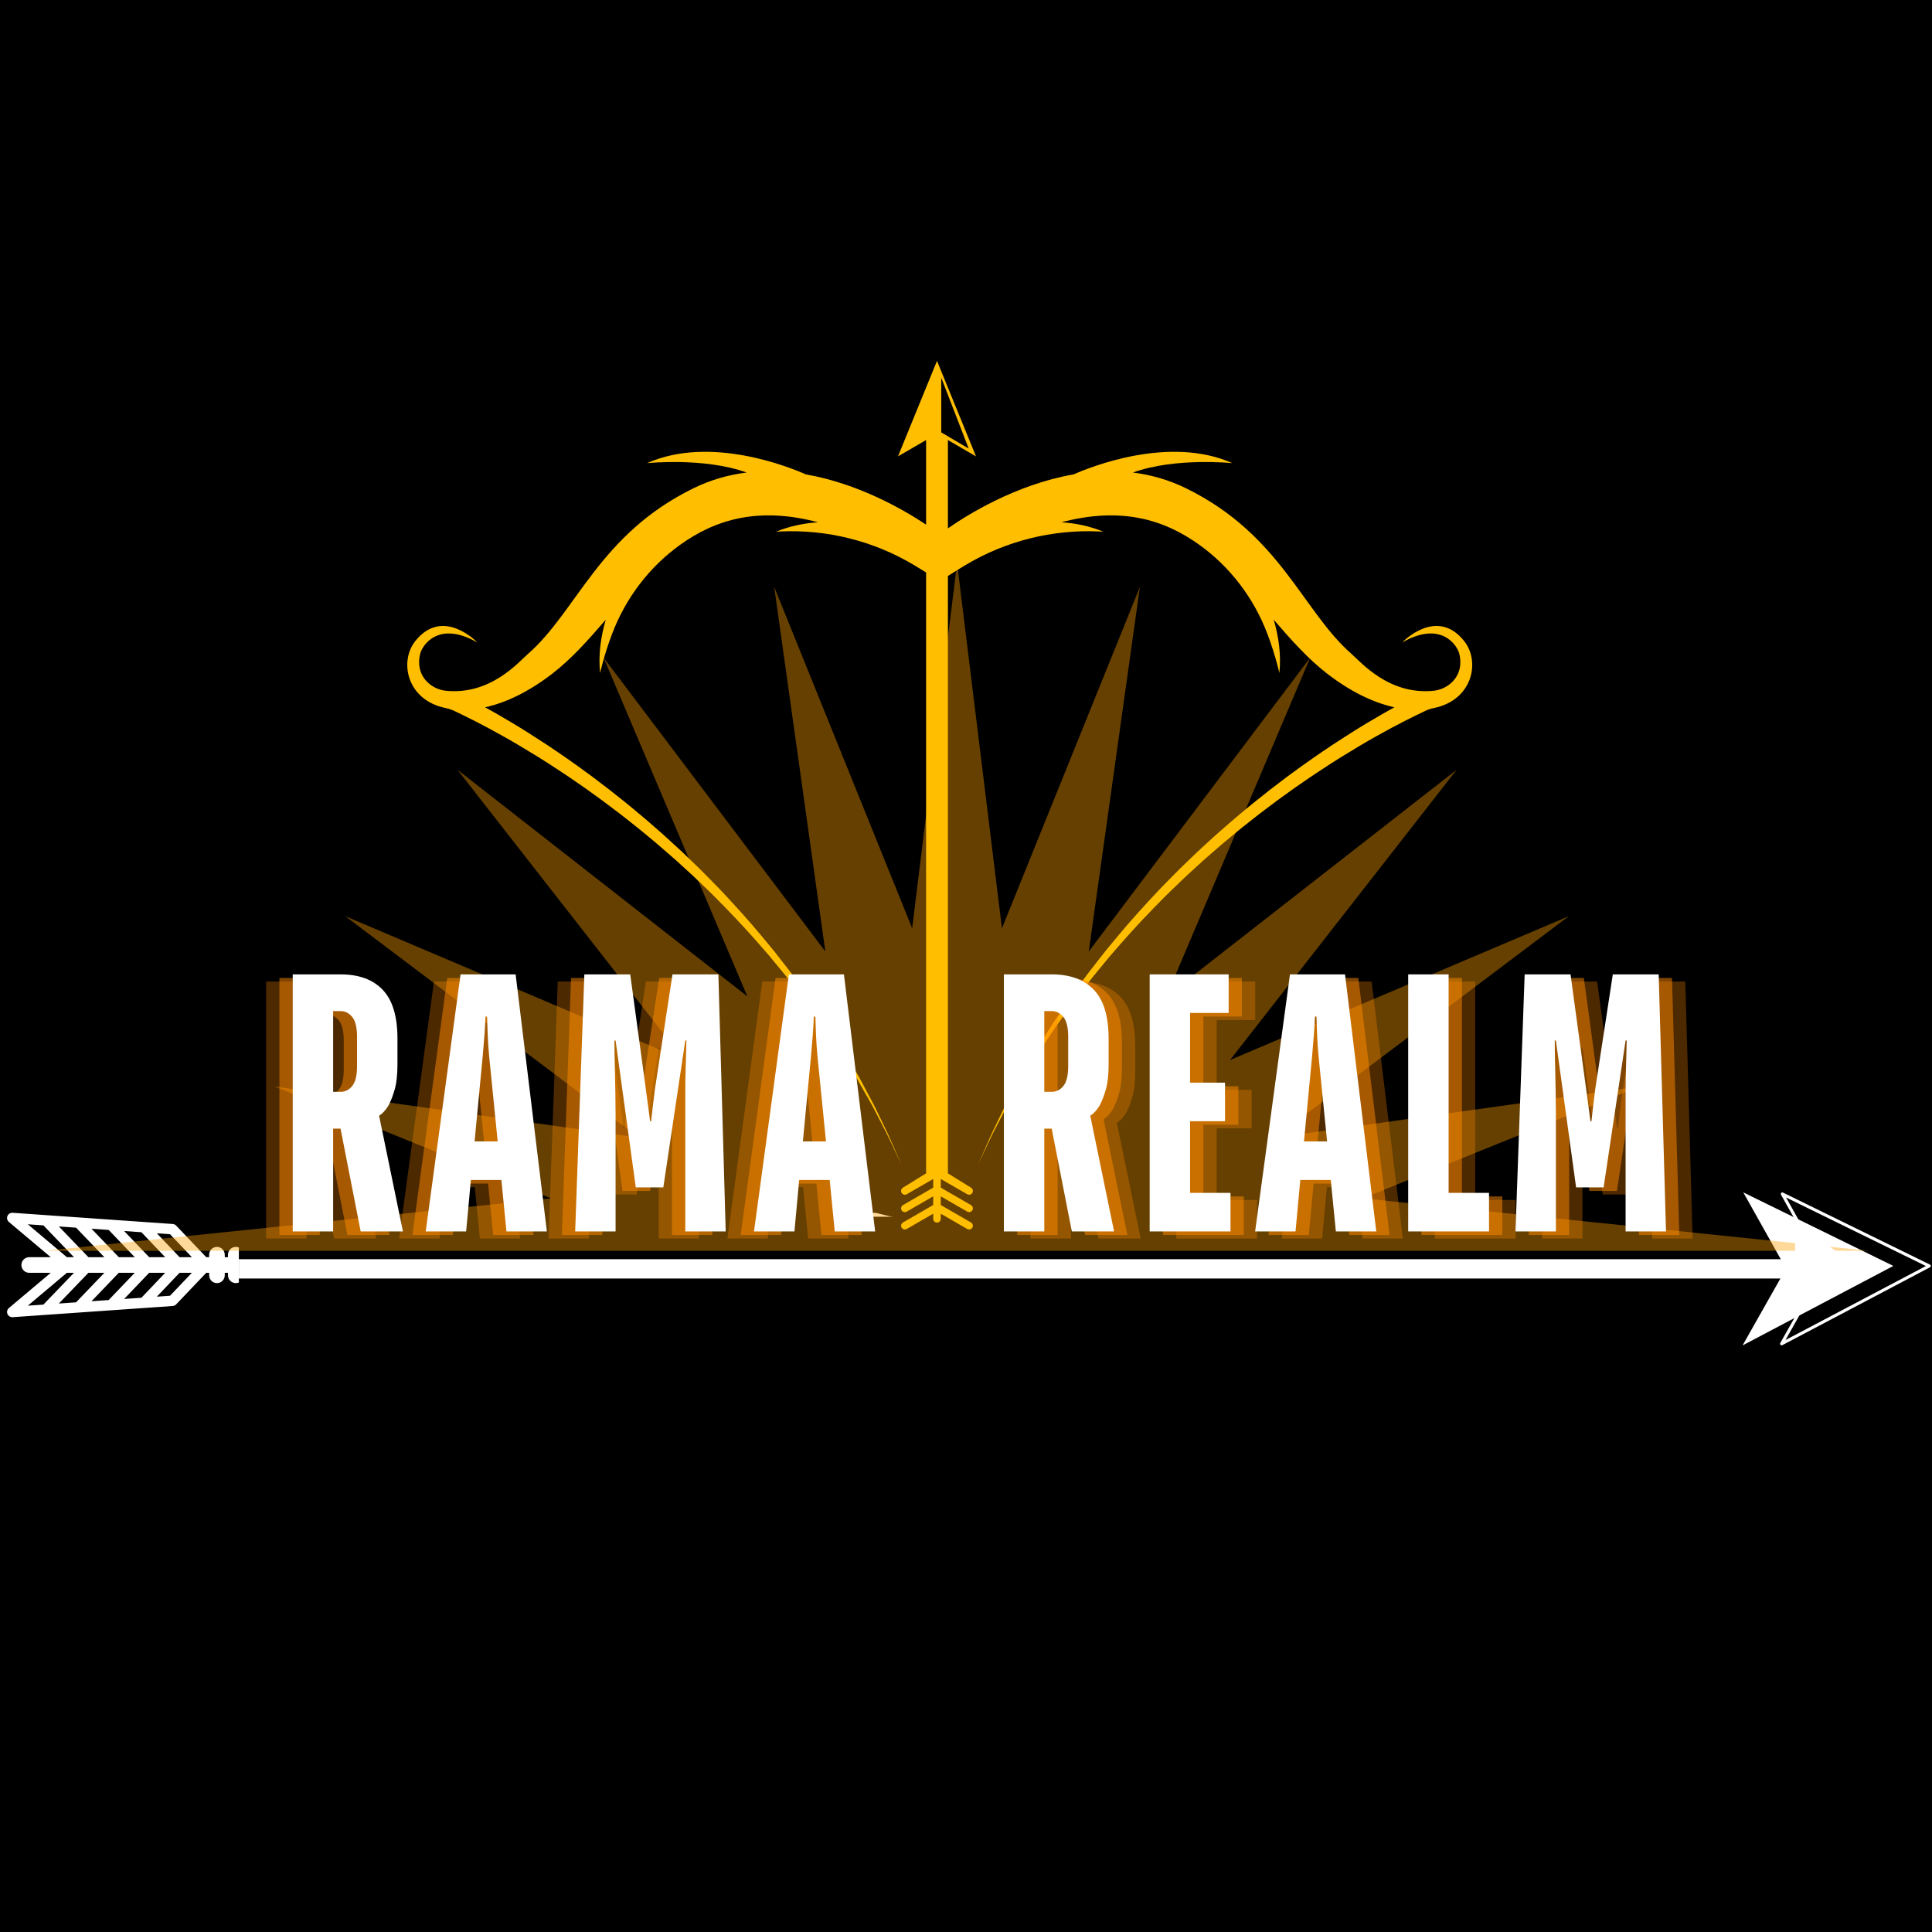 <svg xmlns="http://www.w3.org/2000/svg" xmlns:xlink="http://www.w3.org/1999/xlink" width="500" zoomAndPan="magnify" viewBox="0 0 375 375" height="500" preserveAspectRatio="xMidYMid meet" version="1.0"><defs><filter x="0%" y="0%" width="100%" height="100%" id="9b84a791b4"><feColorMatrix values="0 0 0 0 1 0 0 0 0 1 0 0 0 0 1 0 0 0 1 0" color-interpolation-filters="sRGB"/></filter><g/><clipPath id="0c6505f62a"><path d="M 1 235.375 L 209 235.375 L 209 255.625 L 1 255.625 Z M 1 235.375 " clip-rule="nonzero"/></clipPath><clipPath id="45f90b02b3"><path d="M 46.363 236.172 L 214.902 236.172 L 214.902 256.473 L 46.363 256.473 Z M 46.363 236.172 " clip-rule="nonzero"/></clipPath><clipPath id="b14e1f01cd"><path d="M 338.176 231.426 L 368 231.426 L 368 261.426 L 338.176 261.426 Z M 338.176 231.426 " clip-rule="nonzero"/></clipPath><clipPath id="2a4a07fd91"><path d="M 345 231.426 L 374.926 231.426 L 374.926 261.426 L 345 261.426 Z M 345 231.426 " clip-rule="nonzero"/></clipPath><mask id="c7bae9c6c5"><g filter="url(#9b84a791b4)"><rect x="-37.5" width="450" fill="#000000" y="-37.5" height="450" fill-opacity="0.4"/></g></mask><clipPath id="9489810865"><path d="M 1 0.277 L 358.652 0.277 L 358.652 133.777 L 1 133.777 Z M 1 0.277 " clip-rule="nonzero"/></clipPath><clipPath id="42773ca62a"><rect x="0" width="359" y="0" height="135"/></clipPath><clipPath id="a6db141edd"><path d="M 79.051 70.047 L 285.754 70.047 L 285.754 238.645 L 79.051 238.645 Z M 79.051 70.047 " clip-rule="nonzero"/></clipPath></defs><rect x="-37.5" width="450" fill="#ffffff" y="-37.5" height="450" fill-opacity="1"/><rect x="-37.5" width="450" fill="#000000" y="-37.5" height="450" fill-opacity="1"/><g clip-path="url(#0c6505f62a)"><path fill="#ffffff" d="M 208.496 245.438 C 208.496 245.43 208.496 245.422 208.496 245.414 C 208.492 245.395 208.488 245.379 208.484 245.359 C 208.477 245.324 208.473 245.289 208.461 245.254 C 208.453 245.227 208.445 245.203 208.434 245.18 C 208.422 245.148 208.41 245.117 208.395 245.086 C 208.383 245.062 208.371 245.039 208.355 245.016 C 208.336 244.988 208.32 244.957 208.301 244.934 C 208.285 244.91 208.266 244.891 208.25 244.871 C 208.227 244.848 208.207 244.82 208.184 244.797 C 208.164 244.781 208.141 244.762 208.121 244.746 C 208.094 244.727 208.07 244.707 208.039 244.688 C 208.016 244.672 207.992 244.66 207.969 244.645 C 207.941 244.629 207.91 244.617 207.883 244.605 C 207.852 244.59 207.824 244.582 207.797 244.574 C 207.773 244.566 207.754 244.559 207.73 244.551 L 170.031 235.426 C 170.027 235.426 170.023 235.426 170.023 235.426 C 170.012 235.426 170.004 235.426 169.992 235.422 C 169.941 235.41 169.891 235.402 169.836 235.402 C 169.816 235.402 169.797 235.402 169.777 235.402 C 169.734 235.402 169.695 235.406 169.652 235.41 C 169.633 235.414 169.609 235.418 169.59 235.422 C 169.551 235.43 169.512 235.441 169.473 235.453 C 169.453 235.461 169.434 235.469 169.414 235.477 C 169.375 235.492 169.34 235.512 169.301 235.531 C 169.285 235.539 169.266 235.551 169.25 235.559 C 169.215 235.582 169.176 235.609 169.145 235.641 C 169.129 235.648 169.117 235.66 169.102 235.672 C 169.059 235.715 169.02 235.758 168.98 235.809 C 168.973 235.824 168.965 235.836 168.953 235.852 C 168.934 235.887 168.91 235.918 168.891 235.953 C 168.891 235.961 168.887 235.965 168.887 235.973 C 168.883 235.977 168.875 235.984 168.875 235.988 C 168.867 236.008 168.863 236.023 168.855 236.043 C 168.84 236.078 168.828 236.117 168.82 236.152 C 168.812 236.176 168.809 236.199 168.805 236.223 C 168.797 236.262 168.789 236.301 168.789 236.34 C 168.785 236.363 168.785 236.387 168.785 236.406 C 168.785 236.449 168.789 236.492 168.793 236.535 C 168.797 236.555 168.797 236.57 168.801 236.586 C 168.809 236.645 168.824 236.703 168.844 236.758 C 168.844 236.758 168.848 236.762 168.848 236.762 C 168.867 236.82 168.895 236.879 168.93 236.934 C 168.934 236.941 168.941 236.949 168.945 236.957 C 168.973 237 169.004 237.039 169.035 237.078 C 169.051 237.094 169.066 237.109 169.082 237.125 C 169.102 237.145 169.121 237.164 169.141 237.184 L 177.262 244.02 L 47.281 244.02 L 47.281 243.535 C 47.281 242.699 46.605 242.02 45.766 242.02 C 44.93 242.02 44.254 242.699 44.254 243.535 L 44.254 244.02 L 43.625 244.02 L 43.625 243.535 C 43.625 242.699 42.945 242.02 42.109 242.02 C 41.273 242.02 40.594 242.699 40.594 243.535 L 40.594 244.02 L 40.035 244.02 L 34.191 237.887 C 34.02 237.707 33.777 237.594 33.531 237.578 L 2.449 235.402 C 2.016 235.371 1.609 235.625 1.445 236.031 C 1.281 236.434 1.395 236.902 1.73 237.184 L 9.852 244.02 L 5.668 244.02 C 4.832 244.02 4.152 244.699 4.152 245.535 C 4.152 246.371 4.832 247.051 5.668 247.051 L 9.852 247.051 L 1.73 253.887 C 1.395 254.168 1.281 254.633 1.445 255.039 C 1.598 255.418 1.973 255.668 2.379 255.668 C 2.402 255.668 2.426 255.668 2.449 255.664 L 33.531 253.492 C 33.781 253.473 34.02 253.363 34.191 253.18 L 40.035 247.047 L 40.598 247.047 L 40.598 247.535 C 40.598 248.371 41.273 249.051 42.109 249.051 C 42.949 249.051 43.625 248.371 43.625 247.535 L 43.625 247.047 L 44.254 247.047 L 44.254 247.535 C 44.254 248.371 44.934 249.051 45.77 249.051 C 46.605 249.051 47.281 248.371 47.281 247.535 L 47.281 247.047 L 177.262 247.047 L 169.141 253.887 C 169.121 253.902 169.105 253.922 169.086 253.941 C 169.07 253.957 169.051 253.973 169.035 253.992 C 169.004 254.031 168.977 254.07 168.949 254.109 C 168.941 254.117 168.934 254.129 168.93 254.137 C 168.895 254.191 168.867 254.246 168.848 254.305 C 168.848 254.309 168.848 254.309 168.844 254.309 C 168.824 254.367 168.809 254.422 168.801 254.48 C 168.797 254.496 168.797 254.516 168.793 254.531 C 168.789 254.574 168.785 254.617 168.785 254.66 C 168.785 254.684 168.785 254.703 168.789 254.727 C 168.793 254.766 168.797 254.805 168.805 254.844 C 168.809 254.867 168.812 254.891 168.82 254.914 C 168.828 254.953 168.844 254.992 168.855 255.027 C 168.863 255.043 168.867 255.062 168.875 255.078 C 168.879 255.086 168.883 255.094 168.887 255.098 C 168.891 255.105 168.891 255.109 168.891 255.113 C 168.902 255.129 168.91 255.145 168.918 255.16 C 168.934 255.18 168.945 255.203 168.957 255.223 C 168.973 255.246 168.988 255.266 169.004 255.285 C 169.02 255.301 169.031 255.32 169.043 255.336 C 169.066 255.355 169.09 255.379 169.109 255.398 C 169.121 255.41 169.133 255.422 169.145 255.43 C 169.172 255.457 169.203 255.477 169.234 255.496 C 169.242 255.504 169.25 255.508 169.258 255.512 C 169.297 255.535 169.336 255.559 169.375 255.578 C 169.379 255.578 169.379 255.578 169.379 255.578 C 169.508 255.637 169.648 255.668 169.793 255.668 C 169.801 255.668 169.812 255.664 169.82 255.664 C 169.887 255.66 169.953 255.656 170.016 255.641 C 170.02 255.641 170.023 255.641 170.031 255.637 L 207.73 246.512 C 207.75 246.508 207.762 246.504 207.777 246.496 C 207.816 246.484 207.852 246.477 207.887 246.461 C 207.91 246.449 207.934 246.438 207.957 246.426 C 207.988 246.41 208.016 246.395 208.043 246.375 C 208.07 246.359 208.094 246.344 208.117 246.324 C 208.141 246.305 208.164 246.285 208.184 246.266 C 208.207 246.246 208.227 246.223 208.246 246.199 C 208.266 246.176 208.285 246.156 208.301 246.133 C 208.32 246.105 208.34 246.082 208.355 246.055 C 208.371 246.031 208.383 246.004 208.398 245.98 C 208.41 245.949 208.422 245.918 208.434 245.887 C 208.445 245.863 208.453 245.84 208.461 245.812 C 208.473 245.777 208.477 245.742 208.484 245.707 C 208.488 245.688 208.492 245.672 208.496 245.652 C 208.496 245.645 208.496 245.637 208.496 245.629 C 208.5 245.598 208.5 245.566 208.5 245.531 C 208.5 245.5 208.5 245.469 208.496 245.438 Z M 27.473 251.891 L 24.094 252.129 L 28.957 247.047 L 32.066 247.047 L 27.551 251.789 C 27.523 251.82 27.496 251.855 27.473 251.891 Z M 17.758 252.57 L 23.059 247.047 L 26.16 247.047 L 21.094 252.336 Z M 11.426 253.012 L 17.164 247.047 L 20.262 247.047 L 14.762 252.781 Z M 14.758 238.289 L 20.262 244.02 L 17.164 244.02 L 11.426 238.055 Z M 21.098 238.73 L 26.16 244.02 L 23.062 244.02 L 17.758 238.496 Z M 27.551 239.281 L 32.066 244.02 L 28.957 244.02 L 24.094 238.941 L 27.473 239.176 C 27.496 239.211 27.52 239.246 27.551 239.281 Z M 37.246 244.02 L 34.855 244.02 L 30.441 239.383 L 33 239.562 Z M 5.398 237.633 L 8.422 237.844 L 14.363 244.02 L 12.984 244.02 Z M 12.984 247.047 L 14.363 247.047 L 8.422 253.223 L 5.402 253.434 Z M 33 251.504 L 30.441 251.684 L 34.855 247.047 L 37.246 247.047 Z M 196.945 247.047 L 179.738 251.211 L 188.828 247.047 Z M 188.832 244.02 L 179.738 239.855 L 196.945 244.02 Z M 176.121 240.418 L 183.98 244.02 L 180.398 244.02 Z M 183.98 247.047 L 176.121 250.648 L 180.398 247.047 Z M 183.98 247.047 " fill-opacity="1" fill-rule="nonzero"/></g><g clip-path="url(#45f90b02b3)"><path fill="#000000" d="M 46.363 236.172 L 214.891 236.172 L 214.891 256.473 L 46.363 256.473 Z M 46.363 236.172 " fill-opacity="1" fill-rule="nonzero"/></g><g clip-path="url(#b14e1f01cd)"><path fill="#ffffff" d="M 367.496 245.715 L 338.371 231.445 L 346.664 246.227 L 338.23 261.145 Z M 367.496 245.715 " fill-opacity="1" fill-rule="nonzero"/></g><g clip-path="url(#2a4a07fd91)"><path fill="#ffffff" d="M 345.812 261.125 C 345.734 261.125 345.656 261.094 345.598 261.035 C 345.508 260.938 345.488 260.801 345.547 260.68 L 353.711 246.215 L 345.695 231.898 C 345.625 231.781 345.648 231.641 345.734 231.543 C 345.824 231.445 345.961 231.426 346.082 231.484 L 374.598 245.457 C 374.695 245.508 374.766 245.605 374.766 245.715 C 374.766 245.82 374.703 245.93 374.605 245.98 L 345.953 261.094 C 345.914 261.113 345.863 261.125 345.812 261.125 Z M 346.672 232.43 L 354.312 246.066 C 354.363 246.156 354.363 246.266 354.312 246.355 L 346.562 260.098 L 373.816 245.734 Z M 346.672 232.43 " fill-opacity="1" fill-rule="nonzero"/></g><g mask="url(#c7bae9c6c5)"><g transform="matrix(1, 0, 0, 1, 6, 109)"><g clip-path="url(#42773ca62a)"><g clip-path="url(#9489810865)"><path fill="#ffa100" d="M 358.426 133.953 L 1.031 133.953 L 100.93 123.598 L 47.301 101.891 L 117.996 111.816 L 61.012 68.828 L 126.781 96.75 L 82.793 40.406 L 139.062 84.395 L 111.141 18.629 L 154.199 75.684 L 144.273 4.918 L 171.051 71.184 L 179.766 0.277 L 188.477 71.184 L 215.254 4.918 L 205.328 75.684 L 248.316 18.629 L 220.395 84.395 L 276.738 40.406 L 232.75 96.75 L 298.516 68.828 L 241.461 111.816 L 312.227 101.891 L 258.527 123.598 Z M 358.426 133.953 " fill-opacity="1" fill-rule="evenodd"/></g></g></g></g><g clip-path="url(#a6db141edd)"><path fill="#ffbf00" d="M 182.695 73.305 L 188.023 87.066 L 182.695 83.926 Z M 284.164 124.387 C 278.801 117.715 272.168 124.695 272.168 124.695 C 279.777 120.352 282.844 125.336 283.227 126.812 C 284.375 131.273 281.004 133.781 278.355 134.066 C 269.645 135.012 264.145 128.512 262.348 126.941 C 252.793 118.598 248.566 103.766 230.207 94.773 C 226.797 93.102 223.324 92.145 219.887 91.719 C 228.117 88.738 239.211 89.898 239.211 89.898 C 226.855 84.402 211.352 90.762 208.402 92.078 C 197.129 94.031 187.621 100.02 183.988 102.559 L 183.988 85.414 L 189.441 88.582 L 181.871 70.047 L 174.297 88.582 L 179.754 85.414 L 179.754 101.832 C 175.535 99.02 166.707 93.863 156.402 92.078 C 153.453 90.762 137.953 84.402 125.598 89.898 C 125.598 89.898 136.691 88.738 144.922 91.719 C 141.48 92.145 138.008 93.102 134.598 94.773 C 116.242 103.766 112.016 118.598 102.461 126.941 C 100.66 128.512 95.16 135.012 86.449 134.066 C 83.801 133.781 80.43 131.273 81.582 126.812 C 81.961 125.336 85.031 120.352 92.641 124.695 C 92.641 124.695 86.008 117.715 80.641 124.387 C 77.422 128.391 78.969 135.871 86.449 137.422 C 86.453 137.422 86.453 137.422 86.457 137.422 C 87.055 137.543 87.637 137.727 88.188 137.992 C 89.273 138.516 91.113 139.406 92.152 139.941 C 93.691 140.719 95.543 141.707 97.645 142.891 C 99.754 144.062 102.086 145.469 104.621 147.027 C 105.867 147.832 107.191 148.641 108.52 149.539 C 109.188 149.98 109.867 150.43 110.559 150.891 C 111.238 151.359 111.93 151.84 112.633 152.324 C 112.984 152.566 113.336 152.809 113.691 153.059 C 114.043 153.309 114.395 153.562 114.75 153.82 C 115.457 154.332 116.176 154.848 116.902 155.375 C 117.617 155.914 118.34 156.457 119.074 157.008 C 119.801 157.559 120.543 158.109 121.27 158.691 C 122 159.27 122.734 159.852 123.477 160.438 C 124.223 161.02 124.945 161.641 125.688 162.246 C 126.422 162.863 127.176 163.461 127.902 164.102 C 128.637 164.738 129.371 165.375 130.109 166.02 C 130.477 166.34 130.848 166.66 131.215 166.984 C 131.578 167.316 131.941 167.648 132.305 167.98 C 133.031 168.645 133.762 169.312 134.492 169.98 C 135.219 170.652 135.922 171.352 136.641 172.039 C 137.352 172.73 138.082 173.406 138.777 174.117 C 141.578 176.938 144.328 179.816 146.91 182.762 C 147.555 183.5 148.195 184.234 148.836 184.965 C 149.16 185.328 149.473 185.695 149.773 186.074 C 150.082 186.445 150.387 186.816 150.691 187.188 C 151.301 187.93 151.906 188.668 152.512 189.402 C 153.117 190.129 153.668 190.891 154.246 191.625 C 154.816 192.367 155.379 193.102 155.938 193.828 L 156.355 194.371 L 156.754 194.926 C 157.02 195.293 157.285 195.66 157.547 196.027 C 158.07 196.758 158.59 197.477 159.102 198.191 C 159.355 198.551 159.617 198.902 159.859 199.258 C 160.102 199.621 160.34 199.98 160.578 200.336 C 161.52 201.762 162.465 203.137 163.332 204.496 C 164.18 205.867 164.996 207.195 165.781 208.465 C 165.977 208.785 166.176 209.098 166.359 209.414 C 166.539 209.734 166.719 210.051 166.895 210.359 C 167.25 210.98 167.594 211.59 167.93 212.184 C 168.266 212.777 168.594 213.355 168.914 213.918 C 169.07 214.199 169.227 214.477 169.383 214.75 C 169.527 215.027 169.668 215.301 169.809 215.57 C 170.367 216.652 170.891 217.66 171.375 218.598 C 171.859 219.531 172.316 220.383 172.672 221.184 C 174.16 224.344 175.008 226.152 175.008 226.152 C 175.008 226.152 174.207 224.32 172.805 221.121 C 172.469 220.312 172.035 219.445 171.578 218.496 C 171.117 217.547 170.621 216.523 170.09 215.426 C 169.957 215.152 169.82 214.871 169.684 214.59 C 169.539 214.312 169.391 214.031 169.238 213.746 C 168.934 213.172 168.621 212.586 168.301 211.98 C 167.977 211.379 167.648 210.758 167.312 210.125 C 167.145 209.809 166.973 209.488 166.801 209.164 C 166.625 208.84 166.434 208.523 166.246 208.195 C 165.492 206.898 164.707 205.547 163.898 204.148 C 163.062 202.762 162.152 201.355 161.242 199.895 C 161.012 199.531 160.781 199.164 160.551 198.797 C 160.316 198.43 160.062 198.07 159.816 197.703 C 159.32 196.973 158.82 196.23 158.312 195.484 C 158.059 195.109 157.805 194.734 157.547 194.355 L 157.164 193.789 L 156.758 193.23 C 156.215 192.484 155.668 191.73 155.113 190.973 C 154.555 190.215 154.02 189.434 153.43 188.684 C 152.844 187.934 152.254 187.172 151.66 186.41 C 151.363 186.027 151.066 185.645 150.766 185.262 C 150.473 184.875 150.168 184.492 149.852 184.121 C 149.227 183.367 148.602 182.609 147.969 181.852 C 145.449 178.812 142.758 175.836 140.008 172.914 C 139.324 172.18 138.605 171.477 137.906 170.758 C 137.203 170.047 136.508 169.324 135.793 168.625 C 135.074 167.93 134.355 167.234 133.641 166.543 C 133.281 166.199 132.926 165.855 132.57 165.512 C 132.203 165.172 131.84 164.84 131.477 164.504 C 130.75 163.836 130.023 163.168 129.301 162.508 C 128.582 161.844 127.836 161.215 127.109 160.574 C 126.375 159.941 125.664 159.289 124.926 158.684 C 124.191 158.07 123.461 157.461 122.738 156.855 C 122.02 156.246 121.289 155.668 120.562 155.094 C 119.84 154.516 119.121 153.945 118.41 153.379 C 117.691 152.832 116.977 152.285 116.273 151.75 C 115.922 151.48 115.57 151.211 115.223 150.945 C 114.871 150.688 114.52 150.43 114.172 150.176 C 113.473 149.668 112.785 149.164 112.109 148.668 C 111.422 148.184 110.742 147.707 110.078 147.238 C 108.754 146.293 107.438 145.438 106.188 144.586 C 103.66 142.934 101.328 141.441 99.215 140.191 C 97.312 139.051 95.609 138.082 94.152 137.281 C 98.383 136.363 102.836 134.133 107.258 130.715 C 110.945 127.859 114.254 124.141 117.582 120.281 C 116.613 123.566 116.117 127.078 116.477 130.641 C 116.477 130.641 117.207 127.266 118.785 123.086 C 121.418 116.117 126.023 110.023 132.086 105.695 C 138.875 100.844 147.176 98.301 158.789 101.371 C 156.043 101.559 153.277 102.113 150.641 103.203 C 150.641 103.203 150.938 103.18 151.473 103.156 C 160.562 102.742 169.582 105 177.391 109.668 C 178.168 110.133 178.953 110.617 179.754 111.117 L 179.754 227.75 L 175.25 230.531 C 175.035 230.664 174.902 230.898 174.902 231.152 L 174.902 231.168 C 174.902 231.73 175.512 232.082 176 231.801 L 181.133 228.836 L 181.133 230.52 L 175.27 233.906 C 175.043 234.039 174.902 234.277 174.902 234.539 C 174.902 235.102 175.512 235.453 176 235.172 L 181.133 232.207 L 181.133 233.891 L 175.27 237.281 C 175.043 237.41 174.902 237.652 174.902 237.914 C 174.902 238.473 175.512 238.824 176 238.543 L 181.133 235.578 L 181.133 236.57 C 181.133 236.973 181.465 237.305 181.867 237.305 C 182.273 237.305 182.602 236.973 182.602 236.57 L 182.602 235.578 L 187.738 238.543 C 188.227 238.824 188.836 238.473 188.836 237.914 C 188.836 237.652 188.695 237.41 188.469 237.281 L 182.602 233.891 L 182.602 232.207 L 187.738 235.172 C 188.227 235.453 188.836 235.102 188.836 234.539 C 188.836 234.277 188.695 234.039 188.469 233.906 L 182.602 230.52 L 182.602 228.836 L 187.738 231.801 C 188.227 232.082 188.836 231.73 188.836 231.168 L 188.836 231.152 C 188.836 230.898 188.703 230.664 188.488 230.531 L 183.988 227.75 L 183.988 111.797 C 185.152 111.051 186.297 110.34 187.414 109.668 C 195.223 105 204.246 102.742 213.332 103.156 C 213.871 103.18 214.168 103.203 214.168 103.203 C 211.527 102.113 208.766 101.559 206.016 101.371 C 217.633 98.301 225.934 100.844 232.719 105.695 C 238.781 110.023 243.391 116.117 246.02 123.086 C 247.598 127.266 248.328 130.641 248.328 130.641 C 248.691 127.078 248.191 123.566 247.227 120.281 C 250.551 124.141 253.863 127.859 257.551 130.715 C 261.969 134.133 266.426 136.363 270.656 137.281 C 269.195 138.082 267.496 139.051 265.594 140.191 C 263.477 141.441 261.145 142.934 258.617 144.586 C 257.371 145.438 256.051 146.293 254.727 147.238 C 254.062 147.707 253.387 148.184 252.699 148.668 C 252.023 149.164 251.336 149.668 250.637 150.176 C 250.289 150.43 249.938 150.688 249.582 150.945 C 249.234 151.211 248.887 151.48 248.531 151.75 C 247.828 152.285 247.117 152.832 246.395 153.379 C 245.684 153.945 244.965 154.516 244.242 155.094 C 243.52 155.668 242.785 156.246 242.066 156.855 C 241.344 157.461 240.617 158.07 239.883 158.684 C 239.145 159.289 238.43 159.941 237.699 160.574 C 236.973 161.215 236.227 161.844 235.504 162.508 C 234.785 163.168 234.059 163.836 233.328 164.504 C 232.965 164.84 232.602 165.172 232.238 165.512 C 231.883 165.855 231.523 166.199 231.164 166.543 C 230.449 167.234 229.73 167.93 229.012 168.625 C 228.301 169.324 227.605 170.047 226.898 170.758 C 226.199 171.477 225.484 172.18 224.801 172.914 C 222.051 175.836 219.355 178.812 216.836 181.852 C 216.207 182.609 215.578 183.367 214.957 184.121 C 214.641 184.492 214.336 184.875 214.039 185.262 C 213.742 185.645 213.445 186.027 213.148 186.41 C 212.555 187.172 211.965 187.934 211.379 188.684 C 210.789 189.434 210.25 190.215 209.691 190.973 C 209.141 191.73 208.594 192.484 208.051 193.23 L 207.645 193.789 L 207.258 194.355 C 207 194.734 206.746 195.109 206.492 195.484 C 205.984 196.23 205.484 196.973 204.988 197.703 C 204.742 198.07 204.492 198.43 204.254 198.797 C 204.023 199.164 203.793 199.531 203.562 199.895 C 202.652 201.355 201.742 202.762 200.91 204.148 C 200.098 205.547 199.312 206.898 198.559 208.195 C 198.375 208.523 198.18 208.84 198.008 209.164 C 197.836 209.488 197.664 209.809 197.496 210.125 C 197.156 210.758 196.828 211.379 196.508 211.98 C 196.188 212.586 195.871 213.172 195.57 213.746 C 195.418 214.031 195.27 214.312 195.121 214.59 C 194.984 214.871 194.852 215.152 194.715 215.426 C 194.184 216.523 193.688 217.547 193.227 218.496 C 192.77 219.445 192.336 220.312 192 221.121 C 190.598 224.32 189.797 226.152 189.797 226.152 C 189.797 226.152 190.648 224.344 192.133 221.184 C 192.492 220.383 192.949 219.531 193.43 218.598 C 193.914 217.66 194.438 216.652 195 215.57 C 195.137 215.301 195.281 215.027 195.426 214.75 C 195.578 214.477 195.734 214.199 195.895 213.918 C 196.211 213.355 196.539 212.777 196.875 212.184 C 197.215 211.59 197.559 210.98 197.91 210.359 C 198.09 210.051 198.266 209.734 198.445 209.414 C 198.629 209.098 198.832 208.785 199.023 208.465 C 199.809 207.195 200.629 205.867 201.473 204.496 C 202.34 203.137 203.285 201.762 204.23 200.336 C 204.469 199.98 204.707 199.621 204.945 199.258 C 205.191 198.902 205.453 198.551 205.707 198.191 C 206.219 197.477 206.738 196.758 207.262 196.027 C 207.523 195.66 207.789 195.293 208.051 194.926 L 208.449 194.371 L 208.867 193.828 C 209.43 193.102 209.992 192.367 210.562 191.625 C 211.137 190.891 211.691 190.129 212.297 189.402 C 212.898 188.668 213.504 187.93 214.113 187.188 C 214.418 186.816 214.727 186.445 215.031 186.074 C 215.336 185.695 215.648 185.328 215.973 184.965 C 216.609 184.234 217.25 183.5 217.898 182.762 C 220.477 179.816 223.227 176.938 226.031 174.117 C 226.727 173.406 227.457 172.73 228.168 172.039 C 228.887 171.352 229.59 170.652 230.316 169.98 C 231.047 169.312 231.773 168.645 232.504 167.98 C 232.867 167.648 233.227 167.316 233.59 166.984 C 233.961 166.66 234.328 166.34 234.699 166.02 C 235.438 165.375 236.172 164.738 236.902 164.102 C 237.633 163.461 238.387 162.863 239.121 162.246 C 239.863 161.641 240.586 161.02 241.328 160.438 C 242.07 159.852 242.809 159.27 243.539 158.691 C 244.266 158.109 245.004 157.559 245.734 157.008 C 246.465 156.457 247.188 155.914 247.902 155.375 C 248.629 154.848 249.348 154.332 250.059 153.82 C 250.414 153.562 250.766 153.309 251.113 153.059 C 251.473 152.809 251.824 152.566 252.176 152.324 C 252.875 151.84 253.566 151.359 254.25 150.891 C 254.938 150.43 255.617 149.98 256.285 149.539 C 257.613 148.641 258.938 147.832 260.188 147.027 C 262.719 145.469 265.051 144.062 267.16 142.891 C 269.262 141.707 271.117 140.719 272.656 139.941 C 273.695 139.406 275.535 138.516 276.621 137.992 C 277.168 137.727 277.754 137.543 278.348 137.422 C 278.352 137.422 278.355 137.422 278.355 137.422 C 285.84 135.871 287.387 128.391 284.164 124.387 " fill-opacity="1" fill-rule="nonzero"/></g><g fill="#ff8a00" fill-opacity="0.302"><g transform="translate(48.811, 240.402)"><g><path d="M 2.844 -49.891 L 12.125 -49.891 C 15.688 -49.891 18.414 -48.891 20.312 -46.891 C 22.219 -44.898 23.172 -41.742 23.172 -37.422 L 23.172 -32.438 C 23.172 -30.344 22.977 -28.664 22.594 -27.406 C 22.219 -26.145 21.816 -25.133 21.391 -24.375 C 20.859 -23.52 20.266 -22.879 19.609 -22.453 L 24.234 0 L 16.031 0 L 12.125 -19.953 L 10.688 -19.953 L 10.688 0 L 2.844 0 Z M 12.125 -27.094 C 13.02 -27.094 13.773 -27.473 14.391 -28.234 C 15.016 -28.992 15.328 -30.273 15.328 -32.078 L 15.328 -37.781 C 15.328 -39.582 15.016 -40.863 14.391 -41.625 C 13.773 -42.383 13.02 -42.766 12.125 -42.766 L 10.688 -42.766 L 10.688 -27.094 Z M 12.125 -27.094 "/></g></g></g><g fill="#ff8a00" fill-opacity="0.302"><g transform="translate(77.108, 240.402)"><g><path d="M 7.125 -49.891 L 17.812 -49.891 L 23.875 0 L 16.031 0 L 15.047 -9.984 L 9.125 -9.984 L 8.203 0 L 0.359 0 Z M 14.328 -17.469 L 12.688 -33.859 C 12.539 -35.473 12.441 -36.91 12.391 -38.172 C 12.348 -39.43 12.305 -40.609 12.266 -41.703 L 11.969 -41.703 C 11.926 -40.609 11.859 -39.43 11.766 -38.172 C 11.672 -36.91 11.551 -35.473 11.406 -33.859 L 9.844 -17.469 Z M 14.328 -17.469 "/></g></g></g><g fill="#ff8a00" fill-opacity="0.302"><g transform="translate(104.336, 240.402)"><g><path d="M 3.922 -49.891 L 12.828 -49.891 L 15.688 -28.875 L 16.688 -21.391 L 16.891 -21.391 C 16.984 -22.242 17.078 -23.098 17.172 -23.953 C 17.273 -24.711 17.375 -25.52 17.469 -26.375 C 17.562 -27.227 17.676 -28.062 17.812 -28.875 L 21.031 -49.891 L 29.938 -49.891 L 31.359 0 L 23.516 0 L 23.516 -22.812 C 23.516 -24.039 23.516 -25.473 23.516 -27.109 C 23.516 -28.754 23.539 -30.316 23.594 -31.797 C 23.645 -33.504 23.691 -35.258 23.734 -37.062 L 23.516 -37.062 L 19.25 -8.547 L 13.906 -8.547 L 9.984 -37.062 L 9.766 -37.062 C 9.766 -35.258 9.789 -33.504 9.844 -31.797 C 9.883 -30.316 9.914 -28.754 9.938 -27.109 C 9.969 -25.473 9.984 -24.039 9.984 -22.812 L 9.984 0 L 2.141 0 Z M 3.922 -49.891 "/></g></g></g><g fill="#ff8a00" fill-opacity="0.302"><g transform="translate(140.83, 240.402)"><g><path d="M 7.125 -49.891 L 17.812 -49.891 L 23.875 0 L 16.031 0 L 15.047 -9.984 L 9.125 -9.984 L 8.203 0 L 0.359 0 Z M 14.328 -17.469 L 12.688 -33.859 C 12.539 -35.473 12.441 -36.91 12.391 -38.172 C 12.348 -39.43 12.305 -40.609 12.266 -41.703 L 11.969 -41.703 C 11.926 -40.609 11.859 -39.43 11.766 -38.172 C 11.672 -36.91 11.551 -35.473 11.406 -33.859 L 9.844 -17.469 Z M 14.328 -17.469 "/></g></g></g><g fill="#ff8a00" fill-opacity="0.502"><g transform="translate(51.393, 239.71)"><g><path d="M 2.844 -49.891 L 12.125 -49.891 C 15.688 -49.891 18.414 -48.891 20.312 -46.891 C 22.219 -44.898 23.172 -41.742 23.172 -37.422 L 23.172 -32.438 C 23.172 -30.344 22.977 -28.664 22.594 -27.406 C 22.219 -26.145 21.816 -25.133 21.391 -24.375 C 20.859 -23.52 20.266 -22.879 19.609 -22.453 L 24.234 0 L 16.031 0 L 12.125 -19.953 L 10.688 -19.953 L 10.688 0 L 2.844 0 Z M 12.125 -27.094 C 13.02 -27.094 13.773 -27.473 14.391 -28.234 C 15.016 -28.992 15.328 -30.273 15.328 -32.078 L 15.328 -37.781 C 15.328 -39.582 15.016 -40.863 14.391 -41.625 C 13.773 -42.383 13.02 -42.766 12.125 -42.766 L 10.688 -42.766 L 10.688 -27.094 Z M 12.125 -27.094 "/></g></g></g><g fill="#ff8a00" fill-opacity="0.502"><g transform="translate(79.69, 239.71)"><g><path d="M 7.125 -49.891 L 17.812 -49.891 L 23.875 0 L 16.031 0 L 15.047 -9.984 L 9.125 -9.984 L 8.203 0 L 0.359 0 Z M 14.328 -17.469 L 12.688 -33.859 C 12.539 -35.473 12.441 -36.91 12.391 -38.172 C 12.348 -39.43 12.305 -40.609 12.266 -41.703 L 11.969 -41.703 C 11.926 -40.609 11.859 -39.43 11.766 -38.172 C 11.672 -36.91 11.551 -35.473 11.406 -33.859 L 9.844 -17.469 Z M 14.328 -17.469 "/></g></g></g><g fill="#ff8a00" fill-opacity="0.502"><g transform="translate(106.918, 239.71)"><g><path d="M 3.922 -49.891 L 12.828 -49.891 L 15.688 -28.875 L 16.688 -21.391 L 16.891 -21.391 C 16.984 -22.242 17.078 -23.098 17.172 -23.953 C 17.273 -24.711 17.375 -25.52 17.469 -26.375 C 17.562 -27.227 17.676 -28.062 17.812 -28.875 L 21.031 -49.891 L 29.938 -49.891 L 31.359 0 L 23.516 0 L 23.516 -22.812 C 23.516 -24.039 23.516 -25.473 23.516 -27.109 C 23.516 -28.754 23.539 -30.316 23.594 -31.797 C 23.645 -33.504 23.691 -35.258 23.734 -37.062 L 23.516 -37.062 L 19.25 -8.547 L 13.906 -8.547 L 9.984 -37.062 L 9.766 -37.062 C 9.766 -35.258 9.789 -33.504 9.844 -31.797 C 9.883 -30.316 9.914 -28.754 9.938 -27.109 C 9.969 -25.473 9.984 -24.039 9.984 -22.812 L 9.984 0 L 2.141 0 Z M 3.922 -49.891 "/></g></g></g><g fill="#ff8a00" fill-opacity="0.502"><g transform="translate(143.412, 239.71)"><g><path d="M 7.125 -49.891 L 17.812 -49.891 L 23.875 0 L 16.031 0 L 15.047 -9.984 L 9.125 -9.984 L 8.203 0 L 0.359 0 Z M 14.328 -17.469 L 12.688 -33.859 C 12.539 -35.473 12.441 -36.91 12.391 -38.172 C 12.348 -39.43 12.305 -40.609 12.266 -41.703 L 11.969 -41.703 C 11.926 -40.609 11.859 -39.43 11.766 -38.172 C 11.672 -36.91 11.551 -35.473 11.406 -33.859 L 9.844 -17.469 Z M 14.328 -17.469 "/></g></g></g><g fill="#ffffff" fill-opacity="1"><g transform="translate(53.975, 239.019)"><g><path d="M 2.844 -49.891 L 12.125 -49.891 C 15.688 -49.891 18.414 -48.891 20.312 -46.891 C 22.219 -44.898 23.172 -41.742 23.172 -37.422 L 23.172 -32.438 C 23.172 -30.344 22.977 -28.664 22.594 -27.406 C 22.219 -26.145 21.816 -25.133 21.391 -24.375 C 20.859 -23.52 20.266 -22.879 19.609 -22.453 L 24.234 0 L 16.031 0 L 12.125 -19.953 L 10.688 -19.953 L 10.688 0 L 2.844 0 Z M 12.125 -27.094 C 13.02 -27.094 13.773 -27.473 14.391 -28.234 C 15.016 -28.992 15.328 -30.273 15.328 -32.078 L 15.328 -37.781 C 15.328 -39.582 15.016 -40.863 14.391 -41.625 C 13.773 -42.383 13.02 -42.766 12.125 -42.766 L 10.688 -42.766 L 10.688 -27.094 Z M 12.125 -27.094 "/></g></g></g><g fill="#ffffff" fill-opacity="1"><g transform="translate(82.272, 239.019)"><g><path d="M 7.125 -49.891 L 17.812 -49.891 L 23.875 0 L 16.031 0 L 15.047 -9.984 L 9.125 -9.984 L 8.203 0 L 0.359 0 Z M 14.328 -17.469 L 12.688 -33.859 C 12.539 -35.473 12.441 -36.91 12.391 -38.172 C 12.348 -39.43 12.305 -40.609 12.266 -41.703 L 11.969 -41.703 C 11.926 -40.609 11.859 -39.43 11.766 -38.172 C 11.672 -36.91 11.551 -35.473 11.406 -33.859 L 9.844 -17.469 Z M 14.328 -17.469 "/></g></g></g><g fill="#ffffff" fill-opacity="1"><g transform="translate(109.5, 239.019)"><g><path d="M 3.922 -49.891 L 12.828 -49.891 L 15.688 -28.875 L 16.688 -21.391 L 16.891 -21.391 C 16.984 -22.242 17.078 -23.098 17.172 -23.953 C 17.273 -24.711 17.375 -25.52 17.469 -26.375 C 17.562 -27.227 17.676 -28.062 17.812 -28.875 L 21.031 -49.891 L 29.938 -49.891 L 31.359 0 L 23.516 0 L 23.516 -22.812 C 23.516 -24.039 23.516 -25.473 23.516 -27.109 C 23.516 -28.754 23.539 -30.316 23.594 -31.797 C 23.645 -33.504 23.691 -35.258 23.734 -37.062 L 23.516 -37.062 L 19.25 -8.547 L 13.906 -8.547 L 9.984 -37.062 L 9.766 -37.062 C 9.766 -35.258 9.789 -33.504 9.844 -31.797 C 9.883 -30.316 9.914 -28.754 9.938 -27.109 C 9.969 -25.473 9.984 -24.039 9.984 -22.812 L 9.984 0 L 2.141 0 Z M 3.922 -49.891 "/></g></g></g><g fill="#ffffff" fill-opacity="1"><g transform="translate(145.995, 239.019)"><g><path d="M 7.125 -49.891 L 17.812 -49.891 L 23.875 0 L 16.031 0 L 15.047 -9.984 L 9.125 -9.984 L 8.203 0 L 0.359 0 Z M 14.328 -17.469 L 12.688 -33.859 C 12.539 -35.473 12.441 -36.91 12.391 -38.172 C 12.348 -39.43 12.305 -40.609 12.266 -41.703 L 11.969 -41.703 C 11.926 -40.609 11.859 -39.43 11.766 -38.172 C 11.672 -36.91 11.551 -35.473 11.406 -33.859 L 9.844 -17.469 Z M 14.328 -17.469 "/></g></g></g><g fill="#ff8a00" fill-opacity="0.302"><g transform="translate(197.174, 240.402)"><g><path d="M 2.844 -49.891 L 12.125 -49.891 C 15.688 -49.891 18.414 -48.891 20.312 -46.891 C 22.219 -44.898 23.172 -41.742 23.172 -37.422 L 23.172 -32.438 C 23.172 -30.344 22.977 -28.664 22.594 -27.406 C 22.219 -26.145 21.816 -25.133 21.391 -24.375 C 20.859 -23.52 20.266 -22.879 19.609 -22.453 L 24.234 0 L 16.031 0 L 12.125 -19.953 L 10.688 -19.953 L 10.688 0 L 2.844 0 Z M 12.125 -27.094 C 13.02 -27.094 13.773 -27.473 14.391 -28.234 C 15.016 -28.992 15.328 -30.273 15.328 -32.078 L 15.328 -37.781 C 15.328 -39.582 15.016 -40.863 14.391 -41.625 C 13.773 -42.383 13.02 -42.766 12.125 -42.766 L 10.688 -42.766 L 10.688 -27.094 Z M 12.125 -27.094 "/></g></g></g><g fill="#ff8a00" fill-opacity="0.302"><g transform="translate(225.472, 240.402)"><g><path d="M 2.844 -49.891 L 18.172 -49.891 L 18.172 -42.406 L 10.688 -42.406 L 10.688 -28.875 L 17.469 -28.875 L 17.469 -21.391 L 10.688 -21.391 L 10.688 -7.484 L 18.531 -7.484 L 18.531 0 L 2.844 0 Z M 2.844 -49.891 "/></g></g></g><g fill="#ff8a00" fill-opacity="0.302"><g transform="translate(248.423, 240.402)"><g><path d="M 7.125 -49.891 L 17.812 -49.891 L 23.875 0 L 16.031 0 L 15.047 -9.984 L 9.125 -9.984 L 8.203 0 L 0.359 0 Z M 14.328 -17.469 L 12.688 -33.859 C 12.539 -35.473 12.441 -36.91 12.391 -38.172 C 12.348 -39.43 12.305 -40.609 12.266 -41.703 L 11.969 -41.703 C 11.926 -40.609 11.859 -39.43 11.766 -38.172 C 11.672 -36.91 11.551 -35.473 11.406 -33.859 L 9.844 -17.469 Z M 14.328 -17.469 "/></g></g></g><g fill="#ff8a00" fill-opacity="0.302"><g transform="translate(275.651, 240.402)"><g><path d="M 2.844 -49.891 L 10.688 -49.891 L 10.688 -7.484 L 18.531 -7.484 L 18.531 0 L 2.844 0 Z M 2.844 -49.891 "/></g></g></g><g fill="#ff8a00" fill-opacity="0.302"><g transform="translate(297.177, 240.402)"><g><path d="M 3.922 -49.891 L 12.828 -49.891 L 15.688 -28.875 L 16.688 -21.391 L 16.891 -21.391 C 16.984 -22.242 17.078 -23.098 17.172 -23.953 C 17.273 -24.711 17.375 -25.52 17.469 -26.375 C 17.562 -27.227 17.676 -28.062 17.812 -28.875 L 21.031 -49.891 L 29.938 -49.891 L 31.359 0 L 23.516 0 L 23.516 -22.812 C 23.516 -24.039 23.516 -25.473 23.516 -27.109 C 23.516 -28.754 23.539 -30.316 23.594 -31.797 C 23.645 -33.504 23.691 -35.258 23.734 -37.062 L 23.516 -37.062 L 19.25 -8.547 L 13.906 -8.547 L 9.984 -37.062 L 9.766 -37.062 C 9.766 -35.258 9.789 -33.504 9.844 -31.797 C 9.883 -30.316 9.914 -28.754 9.938 -27.109 C 9.969 -25.473 9.984 -24.039 9.984 -22.812 L 9.984 0 L 2.141 0 Z M 3.922 -49.891 "/></g></g></g><g fill="#ff8a00" fill-opacity="0.502"><g transform="translate(194.592, 239.71)"><g><path d="M 2.844 -49.891 L 12.125 -49.891 C 15.688 -49.891 18.414 -48.891 20.312 -46.891 C 22.219 -44.898 23.172 -41.742 23.172 -37.422 L 23.172 -32.438 C 23.172 -30.344 22.977 -28.664 22.594 -27.406 C 22.219 -26.145 21.816 -25.133 21.391 -24.375 C 20.859 -23.52 20.266 -22.879 19.609 -22.453 L 24.234 0 L 16.031 0 L 12.125 -19.953 L 10.688 -19.953 L 10.688 0 L 2.844 0 Z M 12.125 -27.094 C 13.02 -27.094 13.773 -27.473 14.391 -28.234 C 15.016 -28.992 15.328 -30.273 15.328 -32.078 L 15.328 -37.781 C 15.328 -39.582 15.016 -40.863 14.391 -41.625 C 13.773 -42.383 13.02 -42.766 12.125 -42.766 L 10.688 -42.766 L 10.688 -27.094 Z M 12.125 -27.094 "/></g></g></g><g fill="#ff8a00" fill-opacity="0.502"><g transform="translate(222.889, 239.71)"><g><path d="M 2.844 -49.891 L 18.172 -49.891 L 18.172 -42.406 L 10.688 -42.406 L 10.688 -28.875 L 17.469 -28.875 L 17.469 -21.391 L 10.688 -21.391 L 10.688 -7.484 L 18.531 -7.484 L 18.531 0 L 2.844 0 Z M 2.844 -49.891 "/></g></g></g><g fill="#ff8a00" fill-opacity="0.502"><g transform="translate(245.841, 239.71)"><g><path d="M 7.125 -49.891 L 17.812 -49.891 L 23.875 0 L 16.031 0 L 15.047 -9.984 L 9.125 -9.984 L 8.203 0 L 0.359 0 Z M 14.328 -17.469 L 12.688 -33.859 C 12.539 -35.473 12.441 -36.91 12.391 -38.172 C 12.348 -39.43 12.305 -40.609 12.266 -41.703 L 11.969 -41.703 C 11.926 -40.609 11.859 -39.43 11.766 -38.172 C 11.672 -36.91 11.551 -35.473 11.406 -33.859 L 9.844 -17.469 Z M 14.328 -17.469 "/></g></g></g><g fill="#ff8a00" fill-opacity="0.502"><g transform="translate(273.069, 239.71)"><g><path d="M 2.844 -49.891 L 10.688 -49.891 L 10.688 -7.484 L 18.531 -7.484 L 18.531 0 L 2.844 0 Z M 2.844 -49.891 "/></g></g></g><g fill="#ff8a00" fill-opacity="0.502"><g transform="translate(294.595, 239.71)"><g><path d="M 3.922 -49.891 L 12.828 -49.891 L 15.688 -28.875 L 16.688 -21.391 L 16.891 -21.391 C 16.984 -22.242 17.078 -23.098 17.172 -23.953 C 17.273 -24.711 17.375 -25.52 17.469 -26.375 C 17.562 -27.227 17.676 -28.062 17.812 -28.875 L 21.031 -49.891 L 29.938 -49.891 L 31.359 0 L 23.516 0 L 23.516 -22.812 C 23.516 -24.039 23.516 -25.473 23.516 -27.109 C 23.516 -28.754 23.539 -30.316 23.594 -31.797 C 23.645 -33.504 23.691 -35.258 23.734 -37.062 L 23.516 -37.062 L 19.25 -8.547 L 13.906 -8.547 L 9.984 -37.062 L 9.766 -37.062 C 9.766 -35.258 9.789 -33.504 9.844 -31.797 C 9.883 -30.316 9.914 -28.754 9.938 -27.109 C 9.969 -25.473 9.984 -24.039 9.984 -22.812 L 9.984 0 L 2.141 0 Z M 3.922 -49.891 "/></g></g></g><g fill="#ffffff" fill-opacity="1"><g transform="translate(192.01, 239.019)"><g><path d="M 2.844 -49.891 L 12.125 -49.891 C 15.688 -49.891 18.414 -48.891 20.312 -46.891 C 22.219 -44.898 23.172 -41.742 23.172 -37.422 L 23.172 -32.438 C 23.172 -30.344 22.977 -28.664 22.594 -27.406 C 22.219 -26.145 21.816 -25.133 21.391 -24.375 C 20.859 -23.52 20.266 -22.879 19.609 -22.453 L 24.234 0 L 16.031 0 L 12.125 -19.953 L 10.688 -19.953 L 10.688 0 L 2.844 0 Z M 12.125 -27.094 C 13.02 -27.094 13.773 -27.473 14.391 -28.234 C 15.016 -28.992 15.328 -30.273 15.328 -32.078 L 15.328 -37.781 C 15.328 -39.582 15.016 -40.863 14.391 -41.625 C 13.773 -42.383 13.02 -42.766 12.125 -42.766 L 10.688 -42.766 L 10.688 -27.094 Z M 12.125 -27.094 "/></g></g></g><g fill="#ffffff" fill-opacity="1"><g transform="translate(220.307, 239.019)"><g><path d="M 2.844 -49.891 L 18.172 -49.891 L 18.172 -42.406 L 10.688 -42.406 L 10.688 -28.875 L 17.469 -28.875 L 17.469 -21.391 L 10.688 -21.391 L 10.688 -7.484 L 18.531 -7.484 L 18.531 0 L 2.844 0 Z M 2.844 -49.891 "/></g></g></g><g fill="#ffffff" fill-opacity="1"><g transform="translate(243.259, 239.019)"><g><path d="M 7.125 -49.891 L 17.812 -49.891 L 23.875 0 L 16.031 0 L 15.047 -9.984 L 9.125 -9.984 L 8.203 0 L 0.359 0 Z M 14.328 -17.469 L 12.688 -33.859 C 12.539 -35.473 12.441 -36.91 12.391 -38.172 C 12.348 -39.43 12.305 -40.609 12.266 -41.703 L 11.969 -41.703 C 11.926 -40.609 11.859 -39.43 11.766 -38.172 C 11.672 -36.91 11.551 -35.473 11.406 -33.859 L 9.844 -17.469 Z M 14.328 -17.469 "/></g></g></g><g fill="#ffffff" fill-opacity="1"><g transform="translate(270.487, 239.019)"><g><path d="M 2.844 -49.891 L 10.688 -49.891 L 10.688 -7.484 L 18.531 -7.484 L 18.531 0 L 2.844 0 Z M 2.844 -49.891 "/></g></g></g><g fill="#ffffff" fill-opacity="1"><g transform="translate(292.013, 239.019)"><g><path d="M 3.922 -49.891 L 12.828 -49.891 L 15.688 -28.875 L 16.688 -21.391 L 16.891 -21.391 C 16.984 -22.242 17.078 -23.098 17.172 -23.953 C 17.273 -24.711 17.375 -25.52 17.469 -26.375 C 17.562 -27.227 17.676 -28.062 17.812 -28.875 L 21.031 -49.891 L 29.938 -49.891 L 31.359 0 L 23.516 0 L 23.516 -22.812 C 23.516 -24.039 23.516 -25.473 23.516 -27.109 C 23.516 -28.754 23.539 -30.316 23.594 -31.797 C 23.645 -33.504 23.691 -35.258 23.734 -37.062 L 23.516 -37.062 L 19.25 -8.547 L 13.906 -8.547 L 9.984 -37.062 L 9.766 -37.062 C 9.766 -35.258 9.789 -33.504 9.844 -31.797 C 9.883 -30.316 9.914 -28.754 9.938 -27.109 C 9.969 -25.473 9.984 -24.039 9.984 -22.812 L 9.984 0 L 2.141 0 Z M 3.922 -49.891 "/></g></g></g><path stroke-linecap="butt" transform="matrix(0.75, 0, -0, 0.75, 46.364, 244.411)" fill="none" stroke-linejoin="miter" d="M -0.001 2.498 L 404.015 2.5 " stroke="#ffffff" stroke-width="5" stroke-opacity="1" stroke-miterlimit="4"/><path stroke-linecap="round" transform="matrix(0.75, 0, -0, 0.75, 46.364, 244.411)" fill-opacity="1" fill="#ffffff" fill-rule="nonzero" stroke-linejoin="round" d="M 405.264 -5 L 415.265 2.499 L 405.266 10 Z M 405.264 -5 " stroke="#ffffff" stroke-width="5" stroke-opacity="1" stroke-miterlimit="4"/></svg>